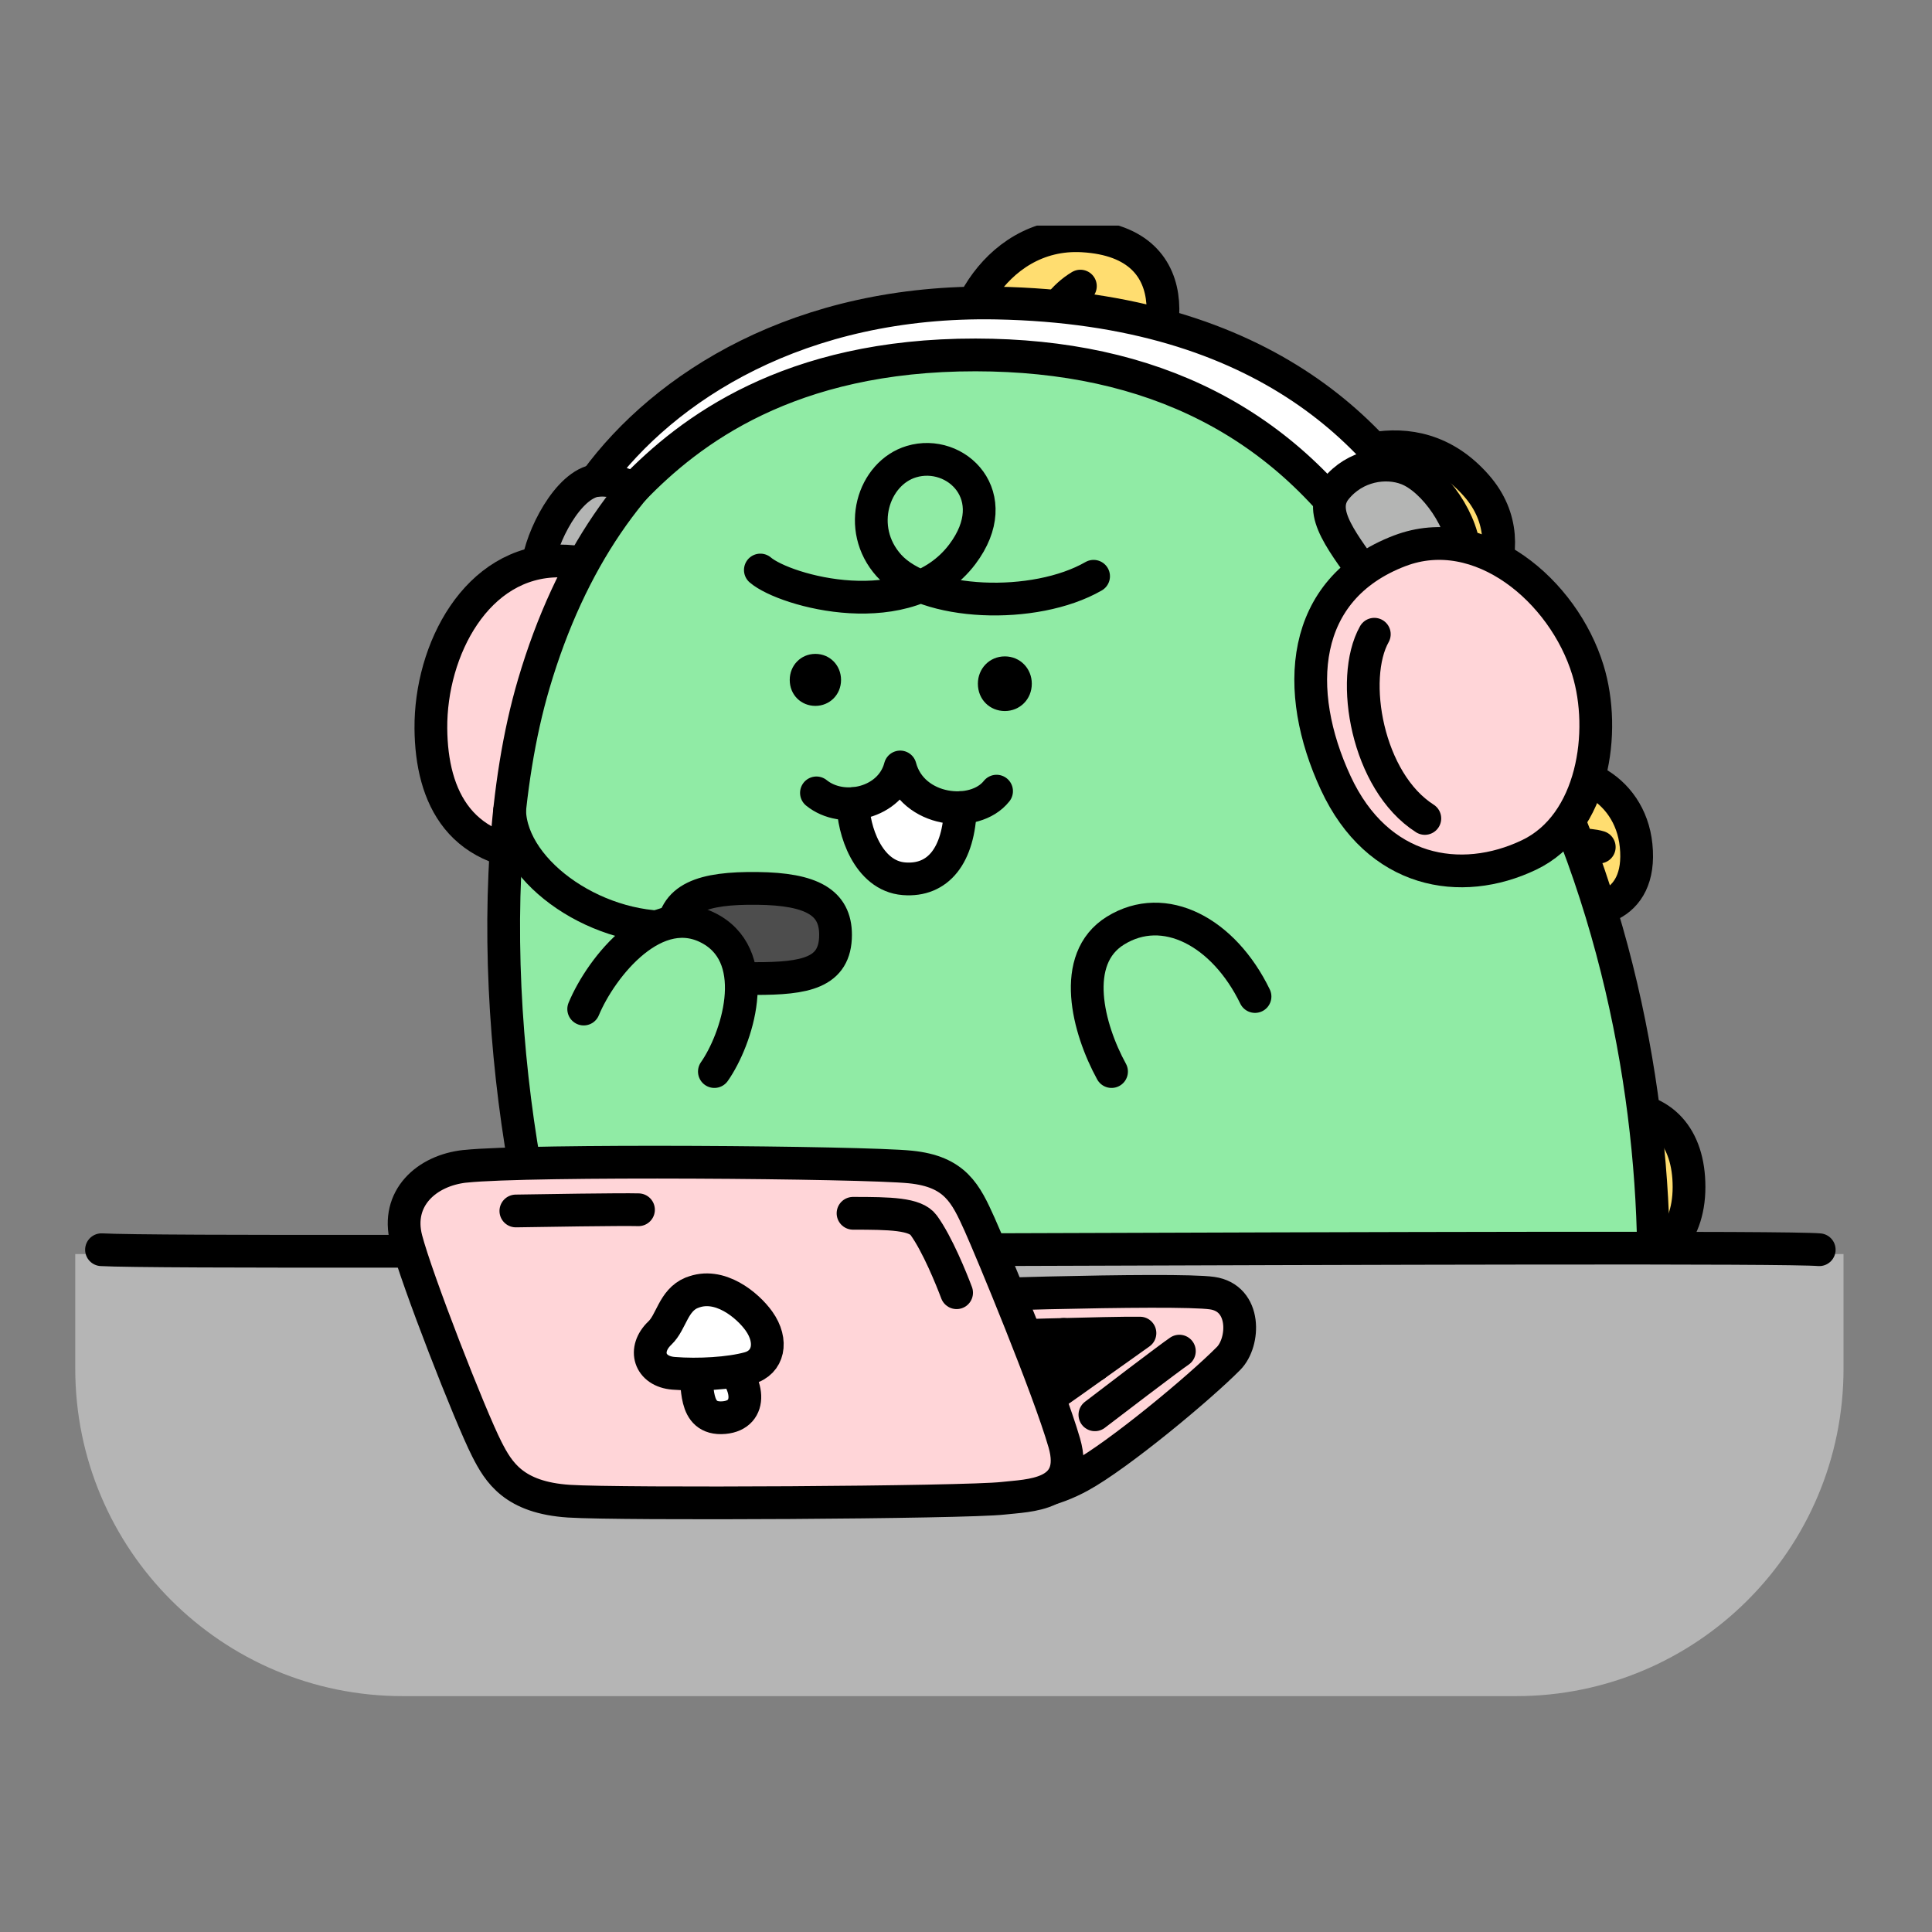 <svg width="102" height="102" viewBox="0 0 102 102" fill="none" xmlns="http://www.w3.org/2000/svg">
<rect x="0" y="0" width="102" height="102" fill="#808080" stroke="none"/>
<g clip-path="url(#clip0_3359_39086)">
<path d="M28.382 30.11C28.382 28.844 29.712 25.917 31.231 25.425C32.16 25.124 33.626 25.712 34.124 26.353C34.494 26.827 32.293 30.164 31.857 30.573C31.42 30.983 28.379 31.284 28.379 30.11H28.382Z" fill="#B4B5B4" stroke="black" stroke-width="1.729" stroke-linecap="round" stroke-linejoin="round"/>
<path d="M29.51 29.615C25.159 29.615 22.716 34.306 22.748 38.46C22.778 42.076 24.284 45.296 29.281 45.155C33.453 45.038 34.243 41.504 34.853 38.109C35.792 32.88 33.647 29.615 29.51 29.615Z" fill="#FFD5D8" stroke="black" stroke-width="1.729" stroke-linecap="round" stroke-linejoin="round"/>
<path d="M50.933 19.703C49.951 17.713 52.306 12.173 57.162 12.453C63.074 12.793 61.672 18.66 59.674 20.89" fill="#FFDD70"/>
<path d="M50.933 19.703C49.951 17.713 52.306 12.173 57.162 12.453C63.074 12.793 61.672 18.66 59.674 20.89" stroke="black" stroke-width="1.729" stroke-linecap="round" stroke-linejoin="round"/>
<path d="M57.039 15.105C55.238 16.18 54.623 18.623 54.623 19.536" stroke="black" stroke-width="1.729" stroke-linecap="round" stroke-linejoin="round"/>
<path d="M68.508 25.59C69.937 24.31 74.569 21.779 77.954 25.646C80.9 29.012 77.563 33.362 75.791 33.727" fill="#FFDD70"/>
<path d="M68.508 25.59C69.937 24.31 74.569 21.779 77.954 25.646C80.9 29.012 77.563 33.362 75.791 33.727" stroke="black" stroke-width="1.729" stroke-linecap="round" stroke-linejoin="round"/>
<path d="M80.421 41.198C82.906 39.992 86.059 41.498 86.378 44.636C86.727 48.05 83.888 48.451 82.15 47.85" fill="#FFDD70"/>
<path d="M80.421 41.198C82.906 39.992 86.059 41.498 86.378 44.636C86.727 48.05 83.888 48.451 82.15 47.85" stroke="black" stroke-width="1.729" stroke-linecap="round" stroke-linejoin="round"/>
<path d="M82.225 44.676C82.807 44.596 83.84 44.538 84.433 44.721" stroke="black" stroke-width="1.729" stroke-linecap="round" stroke-linejoin="round"/>
<path d="M85.279 58.465C87.775 58.449 89.172 60.038 89.172 62.669C89.172 65.383 87.44 66.7 85.998 66.541" fill="#FFDD70"/>
<path d="M85.279 58.465C87.775 58.449 89.172 60.038 89.172 62.669C89.172 65.383 87.44 66.7 85.998 66.541" stroke="black" stroke-width="1.729" stroke-linecap="round" stroke-linejoin="round"/>
<path d="M30.212 70.912C27.019 63.015 25.026 46.797 28.182 36.097C32.062 22.945 41.399 17.612 52.417 18.022C66.741 18.554 75.671 27.84 81.538 40.333C86.408 50.706 87.658 61.714 87.225 69.925" fill="#90EBA5"/>
<path d="M30.212 70.912C27.019 63.015 25.026 46.797 28.182 36.097C32.062 22.945 41.399 17.612 52.417 18.022C66.741 18.554 75.671 27.84 81.538 40.333C86.408 50.706 87.658 61.714 87.225 69.925" stroke="black" stroke-width="1.729" stroke-linecap="round" stroke-linejoin="round"/>
<path d="M50.706 42.637C49.389 42.698 47.925 41.998 47.526 40.492C47.215 41.674 46.143 42.344 45.038 42.427C45.038 43.778 45.81 46.242 47.723 46.394C49.533 46.538 50.624 45.167 50.706 42.639V42.637Z" fill="white"/>
<path d="M45.039 42.427C45.039 43.779 45.81 46.242 47.723 46.394C49.533 46.538 50.624 45.167 50.706 42.637" stroke="black" stroke-width="1.729" stroke-linecap="round" stroke-linejoin="round"/>
<path d="M52.614 41.769C51.451 43.241 48.16 42.874 47.526 40.492C47.021 42.416 44.488 42.985 43.104 41.86" stroke="black" stroke-width="1.729" stroke-linecap="round" stroke-linejoin="round"/>
<path d="M44.403 35.895C44.403 36.682 43.796 37.267 43.048 37.267C42.3 37.267 41.694 36.695 41.694 35.895C41.694 35.136 42.274 34.522 43.048 34.522C43.823 34.522 44.403 35.136 44.403 35.895Z" fill="black"/>
<path d="M54.474 36.096C54.474 36.924 53.838 37.539 53.05 37.539C52.263 37.539 51.627 36.937 51.627 36.096C51.627 35.301 52.236 34.654 53.05 34.654C53.865 34.654 54.474 35.301 54.474 36.096Z" fill="black"/>
<path d="M40.143 30.094C41.449 31.211 47.968 33.037 50.81 29.256C53.114 26.188 50.472 23.662 48.117 24.373C46.1 24.982 45.169 27.896 46.931 29.857C48.849 31.994 54.626 32.214 57.736 30.424" stroke="black" stroke-width="1.729" stroke-linecap="round" stroke-linejoin="round"/>
<path d="M66.259 52.611C64.609 49.21 61.475 47.531 58.889 49.133C56.47 50.631 57.444 54.314 58.684 56.573" fill="#90EBA5"/>
<path d="M66.259 52.611C64.609 49.21 61.475 47.531 58.889 49.133C56.47 50.631 57.444 54.314 58.684 56.573" stroke="black" stroke-width="1.729" stroke-linecap="round" stroke-linejoin="round"/>
<path d="M26.905 42.797C27 46.112 31.716 49.332 36.045 48.92" stroke="black" stroke-width="1.729" stroke-linecap="round" stroke-linejoin="round"/>
<path d="M35.494 49.37C35.513 47.387 37.109 46.868 39.988 46.903C42.859 46.935 44.113 47.648 44.113 49.351C44.113 51.384 42.495 51.663 39.877 51.663C36.987 51.663 35.481 50.836 35.494 49.372V49.37Z" fill="#4D4D4D" stroke="black" stroke-width="1.729" stroke-linecap="round" stroke-linejoin="round"/>
<path d="M30.816 53.273C31.742 51.049 34.653 47.377 37.577 49.09C40.281 50.676 38.895 54.891 37.716 56.573" fill="#90EBA5"/>
<path d="M30.816 53.273C31.742 51.049 34.653 47.377 37.577 49.09C40.281 50.676 38.895 54.891 37.716 56.573" stroke="black" stroke-width="1.729" stroke-linecap="round" stroke-linejoin="round"/>
<path d="M33.453 25.81C32.865 25.477 32.08 25.265 31.455 25.368C35.071 20.424 42.221 15.8 52.609 15.999C66.882 16.271 73.364 23.157 76.461 29.45L72.632 29.615C67.893 22.268 60.804 18.748 51.51 18.738C41.622 18.727 36.391 22.774 33.45 25.813L33.453 25.81Z" fill="white" stroke="black" stroke-width="1.729" stroke-linecap="round" stroke-linejoin="round"/>
<path d="M72.491 30.885C70.908 28.655 69.519 27.061 70.527 25.813C71.536 24.565 73.156 24.31 74.303 24.759C75.727 25.318 77.326 27.596 77.315 29.357L72.491 30.882V30.885Z" fill="#B4B5B4" stroke="black" stroke-width="1.729" stroke-linecap="round" stroke-linejoin="round"/>
<path d="M73.904 29.077C68.587 31.105 68.268 36.483 70.519 41.336C72.73 46.107 77.121 46.86 80.729 45.136C84.132 43.51 84.827 38.619 83.834 35.378C82.549 31.179 78.129 27.468 73.906 29.077H73.904Z" fill="#FFD5D8" stroke="black" stroke-width="1.729" stroke-linecap="round" stroke-linejoin="round"/>
<path d="M72.557 33.484C71.235 35.837 72.172 41.265 75.224 43.21" stroke="black" stroke-width="1.729" stroke-linecap="round" stroke-linejoin="round"/>
<path d="M3.973 66.208H97.329V72.259C97.329 81.807 89.588 89.547 80.04 89.547H21.261C11.713 89.547 3.973 81.807 3.973 72.259V66.208Z" fill="#B5B5B5"/>
<path d="M5.359 65.979C10.503 66.269 92.735 65.689 96.046 65.979" stroke="black" stroke-width="1.729" stroke-linecap="round" stroke-linejoin="round"/>
<path d="M46.313 68.571C48.692 68.417 62.055 67.991 63.995 68.271C65.812 68.531 65.711 70.862 64.862 71.719C63.316 73.281 59.038 76.836 57.018 77.938C55.642 78.688 54.248 79.013 51.912 79.1C51.047 79.132 47.338 78.749 44.565 78.749C39.653 78.749 35.813 78.635 36.306 77.546C36.992 76.03 43.631 68.744 46.319 68.571H46.313Z" fill="#FFD5D8" stroke="black" stroke-width="1.729" stroke-linecap="round" stroke-linejoin="round"/>
<path d="M50.738 70.618C51.643 70.57 58.841 70.357 60.184 70.381C59.003 71.208 53.926 74.888 52.83 75.476" fill="#FFD5D8"/>
<path d="M50.738 70.618C51.643 70.57 58.841 70.357 60.184 70.381C59.003 71.208 53.926 74.888 52.83 75.476" stroke="black" stroke-width="1.729" stroke-linecap="round" stroke-linejoin="round"/>
<path d="M62.265 71.333C61.757 71.676 58.412 74.225 57.805 74.694" stroke="black" stroke-width="1.729" stroke-linecap="round" stroke-linejoin="round"/>
<path d="M56.148 70.45C55.113 71.057 48.564 74.569 47.779 75.216" stroke="black" stroke-width="1.729" stroke-linecap="round" stroke-linejoin="round"/>
<path d="M45.496 72.19C46.425 72.139 56.089 72.065 57.806 72.073" stroke="black" stroke-width="1.729" stroke-linecap="round" stroke-linejoin="round"/>
<path d="M24.555 61.574C22.506 61.794 20.888 63.274 21.447 65.424C21.998 67.542 24.818 74.769 25.699 76.501C26.327 77.736 27.131 79.066 30.039 79.255C32.727 79.431 50.951 79.332 52.96 79.101C54.298 78.947 56.999 78.986 56.19 76.179C55.358 73.297 52.332 66.007 51.72 64.644C50.988 63.018 50.435 61.85 48.064 61.611C45.549 61.355 27.926 61.214 24.56 61.576L24.555 61.574Z" fill="#FFD5D8" stroke="black" stroke-width="1.729" stroke-linecap="round" stroke-linejoin="round"/>
<path d="M27.235 63.933C28.448 63.912 32.82 63.843 33.709 63.869" stroke="black" stroke-width="1.729" stroke-linecap="round" stroke-linejoin="round"/>
<path d="M45.036 64.056C46.989 64.056 48.325 64.082 48.766 64.686C49.487 65.676 50.238 67.541 50.504 68.249" stroke="black" stroke-width="1.729" stroke-linecap="round" stroke-linejoin="round"/>
<path d="M36.657 72.345C36.928 72.978 36.51 74.995 38.227 74.843C39.781 74.705 39.6 72.927 38.219 71.842" fill="white"/>
<path d="M36.657 72.345C36.928 72.978 36.51 74.995 38.227 74.843C39.781 74.705 39.6 72.927 38.219 71.842" stroke="black" stroke-width="1.729" stroke-linecap="round" stroke-linejoin="round"/>
<path d="M36.516 68.252C35.536 68.662 35.451 69.796 34.839 70.378C33.924 71.246 34.286 72.403 35.563 72.504C36.872 72.608 38.522 72.512 39.546 72.228C40.571 71.943 40.837 70.817 40.063 69.737C39.48 68.925 37.984 67.643 36.518 68.255L36.516 68.252Z" fill="white" stroke="black" stroke-width="1.729" stroke-linecap="round" stroke-linejoin="round"/>
</g>
<defs>
<clipPath id="clip0_3359_39086">
<rect width="95.792" height="77.797" fill="white" transform="translate(2.754 11.91)"/>
</clipPath>
</defs>
</svg>
